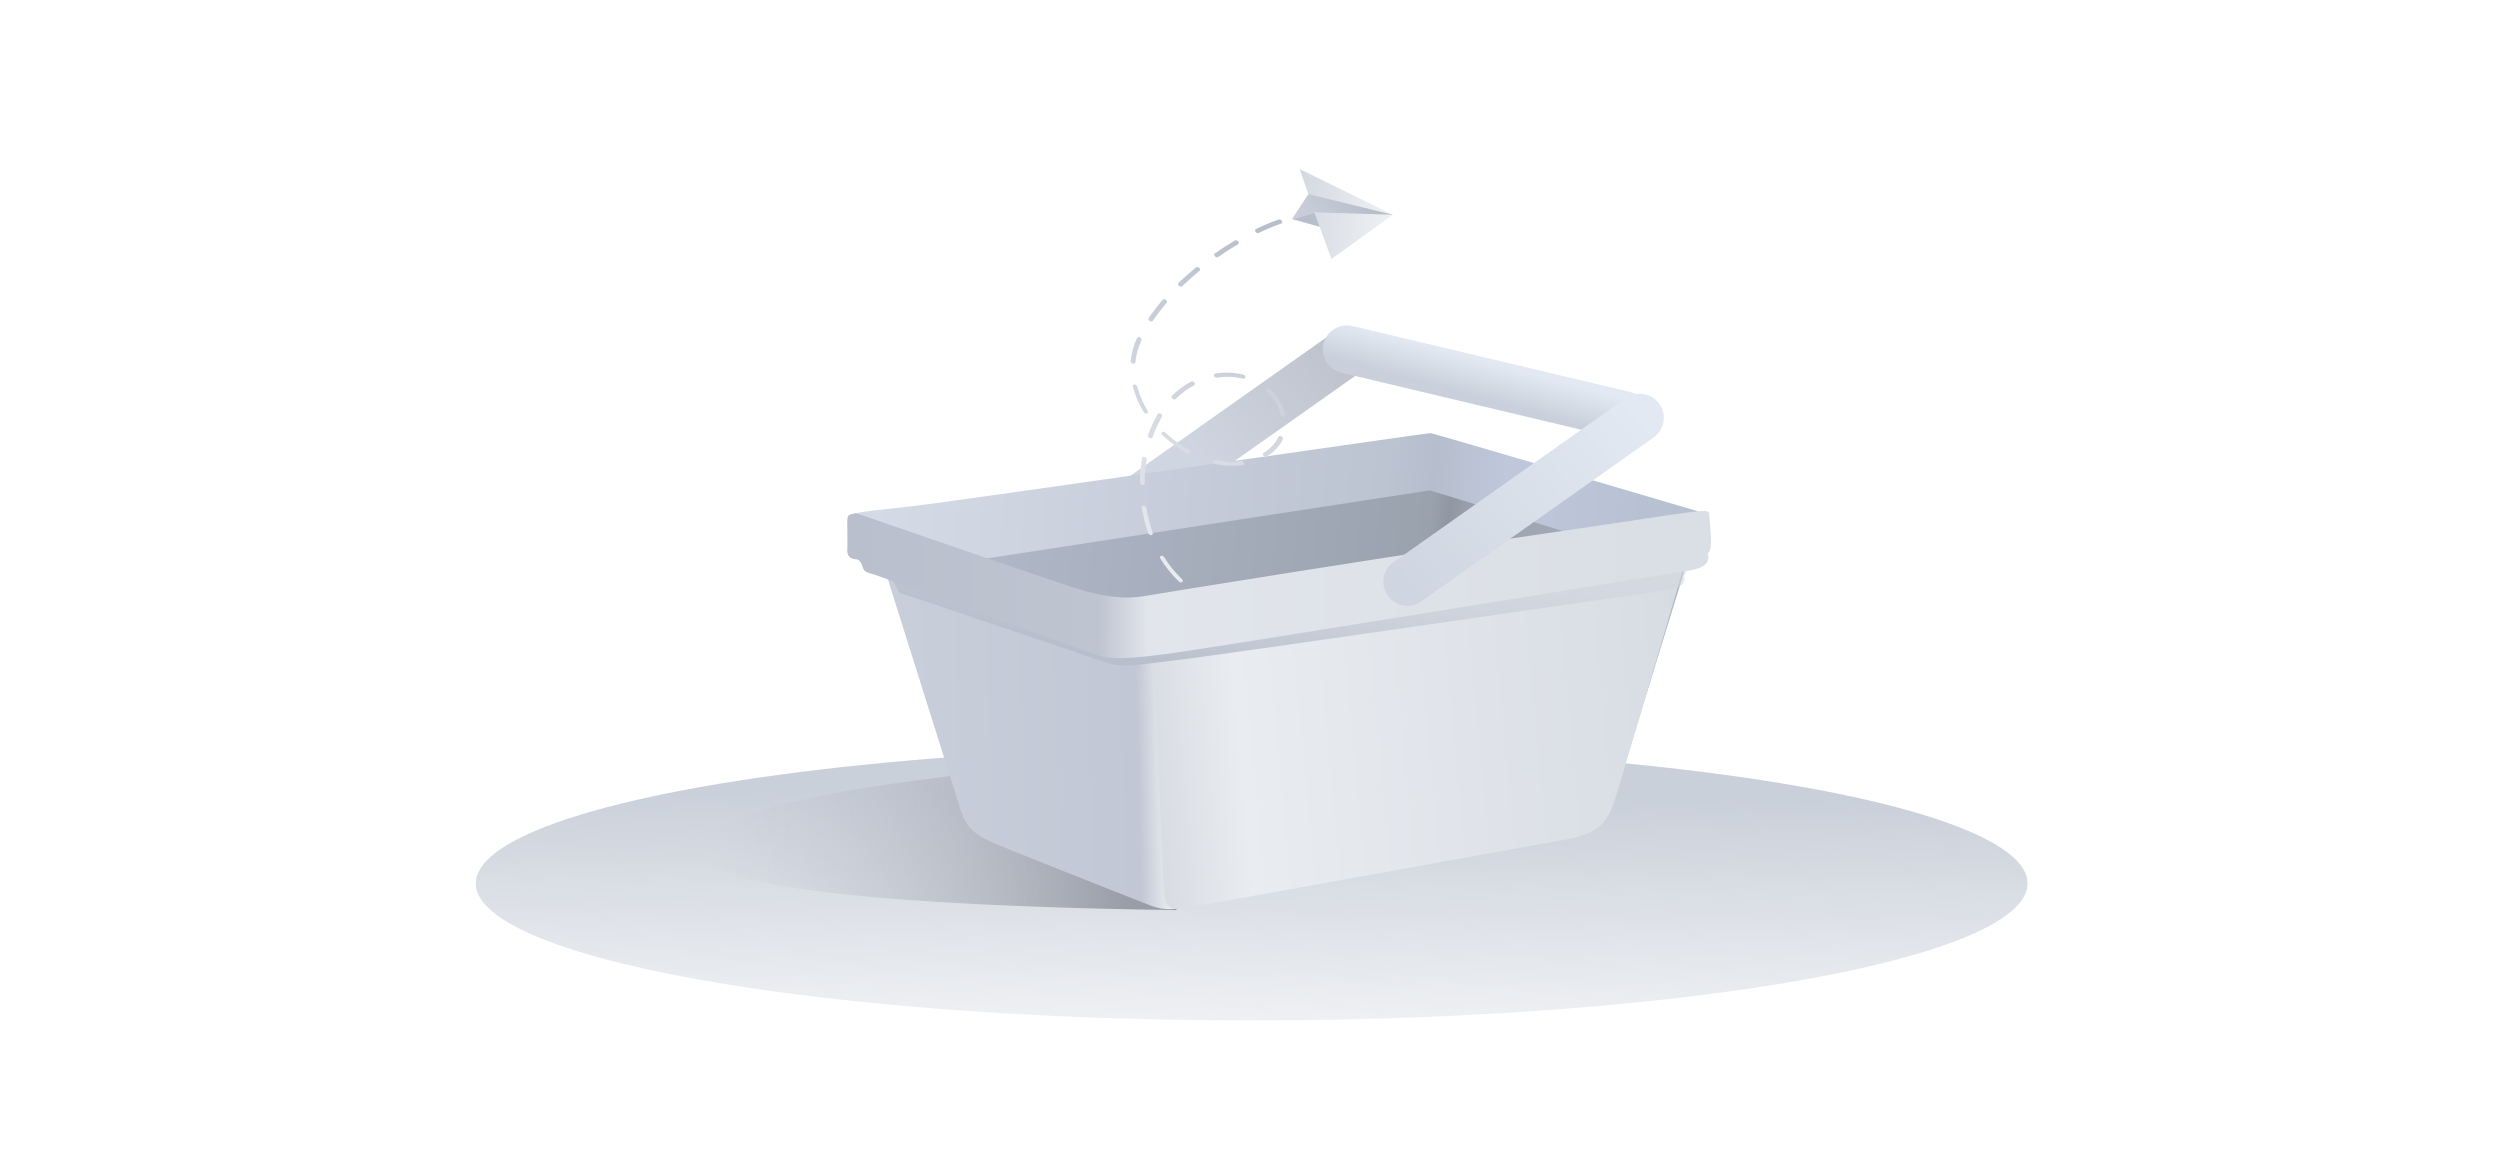 <svg width="426" height="200" viewBox="0 0 426 200" fill="none" xmlns="http://www.w3.org/2000/svg">
<ellipse cx="213.289" cy="150.538" rx="132.208" ry="23.35" fill="url(#paint0_linear_5384_94915)"/>
<g filter="url(#filter0_f_5384_94915)">
<path d="M200.381 155.077C208.848 145.997 193.774 143.446 193.868 136.267C193.963 129.089 170.424 131.16 165.865 131.727C139.813 134.97 120.371 138.17 120.276 145.348C120.181 152.526 165.693 154.623 200.381 155.077Z" fill="url(#paint1_linear_5384_94915)"/>
</g>
<path d="M233.507 58.529C233.818 59.374 233.842 60.297 233.576 61.154C233.31 62.011 232.77 62.756 232.037 63.273L192.409 91.241C191.971 91.55 191.477 91.769 190.954 91.886C190.431 92.003 189.89 92.016 189.361 91.924C188.293 91.737 187.341 91.134 186.715 90.246C186.088 89.359 185.838 88.26 186.019 87.192C186.201 86.123 186.799 85.173 187.683 84.549L227.311 56.581C227.823 56.221 228.411 55.983 229.03 55.887C229.65 55.791 230.283 55.839 230.882 56.027C231.481 56.216 232.03 56.539 232.485 56.973C232.94 57.407 233.29 57.94 233.507 58.529Z" fill="url(#paint2_linear_5384_94915)"/>
<path d="M289.017 90.816L274.396 138.242L206.502 150.511L173.539 138.549L162.071 92.084L248.795 78.598L289.017 90.816Z" fill="url(#paint3_linear_5384_94915)"/>
<path d="M146.432 90.431C142.069 87.076 145.523 87.462 155.706 86.222C165.888 84.981 243.221 73.77 243.743 73.801C244.266 73.832 289.32 87.118 289.32 87.118L286.857 96.751L243.638 83.562L157.739 96.751L146.432 90.431Z" fill="url(#paint4_linear_5384_94915)"/>
<path d="M200.95 99.149C201.028 99.206 201.121 99.24 201.218 99.247C201.301 99.255 201.385 99.23 201.45 99.177C201.484 99.149 201.509 99.114 201.524 99.073C201.54 99.031 201.546 98.986 201.541 98.941C201.535 98.892 201.52 98.844 201.496 98.8C201.471 98.753 201.438 98.71 201.399 98.673C200.239 97.565 199.227 96.314 198.39 94.95C198.331 94.856 198.245 94.782 198.143 94.739C198.049 94.695 197.942 94.687 197.842 94.716C197.8 94.728 197.761 94.752 197.73 94.783C197.699 94.815 197.677 94.854 197.665 94.896C197.654 94.943 197.653 94.992 197.661 95.039C197.669 95.087 197.688 95.132 197.714 95.172C198.599 96.61 199.666 97.93 200.889 99.099L200.95 99.149ZM195.854 91.103C195.901 91.136 195.953 91.161 196.008 91.177C196.06 91.193 196.114 91.2 196.168 91.196C196.215 91.193 196.261 91.18 196.303 91.158C196.341 91.137 196.374 91.106 196.397 91.069C196.421 91.032 196.435 90.99 196.437 90.946C196.441 90.898 196.434 90.85 196.418 90.806C195.931 89.425 195.572 88.003 195.345 86.558C195.325 86.455 195.271 86.361 195.19 86.294C195.108 86.221 195.006 86.175 194.896 86.163C194.85 86.157 194.802 86.16 194.757 86.174C194.712 86.188 194.67 86.211 194.635 86.242C194.604 86.273 194.581 86.312 194.568 86.354C194.555 86.397 194.552 86.442 194.561 86.485C194.794 87.972 195.162 89.436 195.659 90.858C195.696 90.958 195.764 91.044 195.854 91.103ZM194.459 82.554C194.518 82.596 194.585 82.625 194.655 82.641C194.719 82.655 194.786 82.653 194.849 82.636C194.905 82.62 194.955 82.587 194.992 82.541C195.026 82.495 195.045 82.439 195.044 82.381C195.05 81.025 195.168 79.673 195.396 78.337C195.408 78.239 195.382 78.14 195.322 78.061C195.257 77.972 195.166 77.904 195.061 77.867C194.967 77.831 194.862 77.831 194.769 77.868C194.728 77.885 194.693 77.911 194.666 77.945C194.638 77.98 194.62 78.02 194.613 78.063C194.389 79.434 194.273 80.821 194.267 82.21C194.268 82.275 194.285 82.338 194.317 82.394C194.353 82.457 194.401 82.511 194.459 82.554L194.459 82.554ZM195.812 74.596L195.888 74.649C195.98 74.696 196.087 74.708 196.187 74.685C196.23 74.675 196.27 74.654 196.303 74.625C196.335 74.596 196.36 74.559 196.375 74.518C196.802 73.299 197.348 72.125 198.006 71.013C198.029 70.972 198.041 70.928 198.044 70.882C198.046 70.836 198.038 70.791 198.02 70.749C197.98 70.648 197.908 70.563 197.815 70.506C197.726 70.447 197.62 70.42 197.513 70.427C197.468 70.43 197.424 70.443 197.386 70.466C197.347 70.489 197.314 70.521 197.29 70.559C196.616 71.698 196.058 72.901 195.624 74.15C195.599 74.227 195.604 74.311 195.638 74.384C195.675 74.469 195.735 74.542 195.812 74.595L195.812 74.596ZM200.475 76.108C201.047 76.51 201.64 76.88 202.253 77.218C202.301 77.245 202.352 77.263 202.406 77.274C202.456 77.284 202.507 77.285 202.558 77.277C202.603 77.269 202.646 77.252 202.684 77.225C202.72 77.2 202.748 77.166 202.766 77.127C202.785 77.086 202.793 77.042 202.791 76.997C202.789 76.948 202.777 76.9 202.756 76.856C202.733 76.807 202.703 76.763 202.666 76.724C202.627 76.684 202.583 76.649 202.534 76.622C201.095 75.822 199.765 74.841 198.576 73.706C198.536 73.667 198.49 73.634 198.44 73.609C198.392 73.585 198.34 73.569 198.286 73.561C198.237 73.554 198.186 73.557 198.137 73.569C198.094 73.579 198.053 73.6 198.018 73.629C197.986 73.658 197.96 73.695 197.945 73.736C197.93 73.777 197.926 73.821 197.932 73.864C197.946 73.967 197.997 74.061 198.074 74.131C198.823 74.849 199.625 75.51 200.475 76.108ZM206.826 78.967C206.883 79.007 206.948 79.036 207.016 79.052C208.651 79.407 210.268 79.474 211.779 79.248C211.822 79.242 211.863 79.225 211.899 79.2C211.934 79.175 211.963 79.141 211.983 79.103C212.001 79.061 212.01 79.016 212.009 78.971C212.009 78.925 211.998 78.881 211.978 78.84C211.935 78.744 211.862 78.663 211.771 78.609C211.683 78.554 211.578 78.529 211.475 78.539C210.062 78.75 208.547 78.688 207.015 78.356C206.965 78.345 206.914 78.343 206.863 78.35C206.818 78.356 206.775 78.373 206.737 78.398C206.701 78.422 206.672 78.454 206.653 78.493C206.633 78.532 206.623 78.576 206.624 78.621C206.629 78.686 206.651 78.749 206.687 78.804C206.727 78.864 206.778 78.916 206.838 78.956L206.826 78.967ZM195.027 70.373C195.101 70.427 195.188 70.459 195.279 70.468C195.358 70.477 195.438 70.457 195.504 70.413C195.534 70.392 195.559 70.365 195.577 70.334C195.595 70.302 195.607 70.268 195.61 70.232C195.617 70.15 195.596 70.068 195.552 69.999C194.743 68.669 194.152 67.277 193.801 65.88C193.774 65.778 193.712 65.688 193.627 65.624C193.542 65.557 193.438 65.519 193.33 65.514C193.281 65.513 193.233 65.521 193.188 65.539C193.147 65.556 193.111 65.582 193.082 65.616C193.055 65.65 193.036 65.69 193.029 65.733C193.02 65.779 193.023 65.826 193.035 65.871C193.408 67.35 194.036 68.822 194.895 70.23C194.93 70.285 194.974 70.335 195.027 70.374L195.027 70.373ZM199.846 67.972C199.927 68.031 200.024 68.065 200.125 68.069C200.168 68.071 200.21 68.064 200.251 68.049C200.291 68.035 200.328 68.012 200.358 67.982C201.273 67.053 202.328 66.27 203.484 65.662C203.523 65.642 203.557 65.612 203.581 65.576C203.606 65.54 203.62 65.498 203.624 65.454C203.628 65.407 203.622 65.359 203.606 65.315C203.589 65.265 203.564 65.219 203.531 65.179C203.462 65.093 203.369 65.03 203.263 64.999C203.169 64.967 203.066 64.974 202.976 65.016C201.768 65.647 200.665 66.461 199.708 67.428C199.677 67.46 199.655 67.499 199.643 67.542C199.631 67.584 199.629 67.629 199.638 67.672C199.659 67.775 199.715 67.867 199.796 67.934L199.846 67.972ZM215.387 77.746C215.458 77.796 215.541 77.827 215.627 77.838C215.704 77.848 215.781 77.832 215.847 77.793C216.701 77.286 217.442 76.612 218.026 75.813C218.244 75.507 218.433 75.181 218.591 74.841C218.609 74.798 218.617 74.751 218.615 74.705C218.613 74.658 218.601 74.613 218.58 74.572C218.532 74.474 218.455 74.393 218.359 74.341C218.31 74.313 218.257 74.293 218.201 74.281C218.15 74.271 218.097 74.27 218.045 74.279C217.999 74.288 217.955 74.307 217.917 74.335C217.881 74.362 217.854 74.399 217.837 74.44C217.694 74.75 217.525 75.046 217.332 75.327C216.791 76.072 216.104 76.7 215.311 77.173C215.274 77.196 215.243 77.227 215.222 77.265C215.2 77.303 215.189 77.346 215.188 77.389C215.189 77.49 215.228 77.587 215.296 77.662C215.324 77.693 215.354 77.721 215.387 77.746L215.387 77.746ZM192.887 61.893C192.934 61.926 192.986 61.952 193.041 61.969C193.091 61.984 193.143 61.99 193.194 61.987C193.241 61.984 193.287 61.972 193.329 61.951C193.368 61.93 193.401 61.901 193.424 61.864C193.448 61.828 193.463 61.786 193.466 61.743C193.593 60.447 193.941 59.182 194.495 58.003C194.514 57.96 194.523 57.913 194.521 57.866C194.519 57.819 194.507 57.773 194.486 57.731C194.439 57.632 194.361 57.55 194.264 57.498C194.172 57.444 194.065 57.423 193.959 57.439C193.915 57.445 193.873 57.462 193.836 57.488C193.8 57.514 193.77 57.548 193.75 57.588C193.17 58.825 192.805 60.15 192.672 61.508C192.668 61.581 192.685 61.654 192.722 61.717C192.762 61.787 192.819 61.848 192.887 61.893ZM207.052 64.271C207.103 64.308 207.161 64.335 207.222 64.352C207.279 64.367 207.339 64.371 207.397 64.362C208.786 64.112 210.296 64.166 211.821 64.521C211.915 64.545 212.014 64.532 212.097 64.484C212.134 64.462 212.164 64.43 212.185 64.393C212.206 64.356 212.217 64.314 212.218 64.272C212.218 64.173 212.182 64.078 212.117 64.004C212.047 63.921 211.954 63.861 211.849 63.831C210.204 63.448 208.575 63.391 207.077 63.663C207.032 63.67 206.988 63.686 206.95 63.711C206.914 63.735 206.885 63.768 206.865 63.806C206.845 63.846 206.836 63.89 206.836 63.934C206.837 63.983 206.848 64.03 206.868 64.075C206.909 64.156 206.97 64.226 207.045 64.278L207.052 64.271ZM218.414 70.879C218.478 70.924 218.553 70.955 218.631 70.968C218.701 70.98 218.773 70.972 218.839 70.945C218.897 70.92 218.944 70.875 218.97 70.818C218.997 70.757 219.003 70.69 218.986 70.626C218.637 69.088 217.743 67.575 216.447 66.331C216.366 66.254 216.263 66.203 216.152 66.186C216.104 66.178 216.056 66.18 216.009 66.192C215.963 66.204 215.919 66.225 215.881 66.255C215.848 66.284 215.822 66.322 215.806 66.364C215.79 66.406 215.785 66.451 215.791 66.495C215.806 66.6 215.857 66.696 215.935 66.767C217.093 67.874 217.887 69.223 218.188 70.592C218.204 70.65 218.231 70.704 218.268 70.751C218.308 70.802 218.358 70.845 218.414 70.879ZM195.899 54.693C195.986 54.756 196.092 54.789 196.199 54.787C196.245 54.787 196.29 54.776 196.331 54.756C196.371 54.736 196.407 54.707 196.434 54.67C196.581 54.464 196.727 54.257 196.873 54.053C197.456 53.232 198.103 52.408 198.792 51.598C198.821 51.565 198.84 51.526 198.849 51.483C198.858 51.438 198.856 51.391 198.846 51.346C198.818 51.243 198.757 51.153 198.672 51.089C198.587 51.021 198.483 50.981 198.374 50.976C198.327 50.973 198.281 50.98 198.238 50.998C198.195 51.015 198.157 51.041 198.126 51.075C197.426 51.894 196.769 52.731 196.177 53.566C196.03 53.775 195.88 53.984 195.733 54.191C195.711 54.228 195.697 54.27 195.692 54.313C195.688 54.357 195.693 54.4 195.708 54.441C195.74 54.539 195.804 54.624 195.888 54.683L195.899 54.693ZM200.945 48.744C201.025 48.802 201.121 48.836 201.22 48.84C201.263 48.843 201.305 48.837 201.346 48.823C201.386 48.809 201.423 48.787 201.454 48.759C202.373 47.872 203.362 46.997 204.395 46.158C204.43 46.131 204.457 46.096 204.475 46.055C204.492 46.013 204.499 45.967 204.495 45.922C204.491 45.871 204.476 45.822 204.452 45.778C204.427 45.729 204.394 45.685 204.354 45.647C204.313 45.608 204.266 45.575 204.214 45.55C204.165 45.526 204.112 45.51 204.057 45.503C204.007 45.497 203.956 45.5 203.907 45.513C203.862 45.525 203.821 45.547 203.787 45.578C202.741 46.431 201.74 47.317 200.812 48.206C200.782 48.237 200.759 48.275 200.747 48.317C200.736 48.361 200.734 48.408 200.744 48.453C200.753 48.503 200.772 48.551 200.8 48.594C200.828 48.64 200.865 48.682 200.907 48.717L200.945 48.744ZM207.094 43.737C207.168 43.792 207.256 43.827 207.348 43.838C207.429 43.849 207.51 43.83 207.579 43.786C208.675 43.023 209.81 42.295 210.948 41.62C210.987 41.599 211.021 41.569 211.045 41.532C211.069 41.494 211.083 41.451 211.086 41.406C211.088 41.358 211.081 41.309 211.064 41.263C211.045 41.213 211.017 41.167 210.982 41.126C210.945 41.083 210.902 41.046 210.854 41.016C210.807 40.987 210.755 40.965 210.701 40.952C210.65 40.939 210.598 40.936 210.546 40.942C210.499 40.947 210.454 40.963 210.414 40.989C209.263 41.669 208.117 42.407 207.008 43.177C206.973 43.202 206.944 43.235 206.925 43.273C206.906 43.313 206.897 43.357 206.898 43.402C206.9 43.45 206.911 43.498 206.932 43.542C206.954 43.59 206.984 43.634 207.02 43.673C207.043 43.694 207.067 43.714 207.092 43.731L207.094 43.737ZM214.072 39.623C214.138 39.67 214.215 39.701 214.295 39.713C214.367 39.725 214.44 39.715 214.506 39.685C215.739 39.078 217.009 38.547 218.309 38.095C218.351 38.082 218.39 38.058 218.422 38.027C218.452 37.996 218.474 37.958 218.486 37.916C218.498 37.872 218.5 37.825 218.491 37.78C218.482 37.731 218.464 37.683 218.437 37.64C218.408 37.593 218.372 37.552 218.331 37.516C218.289 37.48 218.241 37.45 218.19 37.428C218.141 37.407 218.088 37.394 218.035 37.389C217.986 37.385 217.936 37.391 217.889 37.405C216.564 37.868 215.269 38.41 214.011 39.028C213.972 39.047 213.938 39.075 213.912 39.11C213.887 39.145 213.871 39.187 213.866 39.23C213.857 39.328 213.886 39.427 213.949 39.504C213.983 39.551 214.025 39.591 214.073 39.623L214.072 39.623Z" fill="url(#paint5_linear_5384_94915)"/>
<path d="M225.407 38.794L220.176 37.337L223.975 36.189L225.407 38.794Z" fill="url(#paint6_linear_5384_94915)"/>
<path d="M237.35 36.601L221.442 28.793L222.96 33.1L220.177 37.339L223.976 36.192L226.867 44.127L237.35 36.601Z" fill="url(#paint7_linear_5384_94915)"/>
<path d="M237.353 36.593L222.96 33.092L220.178 37.334L223.977 36.186L237.353 36.593Z" fill="url(#paint8_linear_5384_94915)"/>
<path d="M168.899 138.978C183.376 135.782 233.649 126.274 237.996 126.888C242.342 127.501 269.478 138.089 269.478 138.089L200.77 152.129L168.899 138.978Z" fill="url(#paint9_linear_5384_94915)"/>
<path d="M150.17 95.144C153.857 106.943 162.489 134.151 163.429 137.166C164.368 140.18 164.931 141.875 170.003 143.947C175.074 146.019 192.167 152.802 194.609 153.743C197.05 154.684 198.177 155.344 202.216 154.59C206.254 153.837 200.243 106.021 200.243 106.021C200.243 106.021 190.476 107.78 185.874 106.744C181.273 105.708 150.17 95.144 150.17 95.144Z" fill="url(#paint10_linear_5384_94915)"/>
<path d="M287.918 93.008C283.489 108.575 277.067 129.927 275.999 133.598C274.332 139.228 273.798 141.888 266.256 143.172C258.715 144.456 207.147 153.887 203.578 154.419C200.009 154.951 198.68 155.522 198.368 152.253C198.055 148.984 196.349 106.668 196.349 106.668L287.918 93.008Z" fill="url(#paint11_linear_5384_94915)"/>
<g filter="url(#filter1_f_5384_94915)">
<path d="M151.447 92.425C150.113 92.612 149.985 92.613 150.005 93.983C150.039 96.409 151.663 97.87 153.26 101.007C154.442 101.336 186.068 112.101 188.747 112.985C191.427 113.869 194.338 113.198 200.991 112.425C207.644 111.652 281.622 100.891 284.075 100.552C286.528 100.213 287.35 99.33 286.916 98.149C287.745 97.766 287.357 94.9 287.357 94.9C287.234 93.076 287.178 93.152 287.152 92.423C287.126 91.694 285.942 92.015 265.571 94.718C241.761 97.774 200.474 103.702 197.499 104.182C194.524 104.661 191.167 104.476 186.302 103.083C181.437 101.69 151.447 92.425 151.447 92.425Z" fill="url(#paint12_linear_5384_94915)"/>
</g>
<path d="M145.917 87.454C144.488 87.677 144.351 87.679 144.372 89.32C144.393 90.961 144.422 93.274 144.37 93.857C144.368 94.952 145.148 95.266 145.931 95.309C146.443 95.336 146.722 95.811 147.005 96.662C147.288 97.513 147.697 97.508 148.964 97.903C150.23 98.297 183.42 110.347 186.289 111.406C189.158 112.464 191.848 112.331 198.973 111.406C206.097 110.481 285.318 97.593 287.946 97.187C290.573 96.78 291.453 95.723 290.988 94.309C291.876 93.85 291.461 90.418 291.461 90.418C291.329 88.234 291.269 88.324 291.241 87.451C290.828 86.629 289.945 86.963 268.13 90.201C242.632 93.86 198.418 100.96 195.233 101.534C192.047 102.108 188.452 101.887 183.242 100.218C178.033 98.549 145.917 87.454 145.917 87.454Z" fill="url(#paint13_linear_5384_94915)"/>
<path d="M280.329 72.706C279.896 73.495 279.215 74.121 278.393 74.488C277.571 74.854 276.652 74.94 275.779 74.733L228.536 63.501C228.015 63.377 227.523 63.151 227.09 62.837C226.657 62.522 226.291 62.125 226.012 61.669C225.449 60.746 225.276 59.635 225.533 58.581C225.79 57.526 226.454 56.615 227.381 56.046C228.307 55.478 229.419 55.299 230.472 55.55L277.715 66.782C278.324 66.927 278.891 67.211 279.372 67.612C279.853 68.012 280.234 68.518 280.487 69.091C280.74 69.663 280.857 70.287 280.83 70.914C280.802 71.541 280.631 72.154 280.329 72.706Z" fill="url(#paint14_linear_5384_94915)"/>
<path d="M283.265 69.787C283.575 70.632 283.599 71.555 283.334 72.412C283.068 73.269 282.527 74.014 281.795 74.531L242.167 102.499C241.729 102.808 241.235 103.027 240.712 103.144C240.189 103.261 239.648 103.274 239.119 103.181C238.051 102.995 237.099 102.391 236.472 101.504C235.846 100.617 235.596 99.518 235.777 98.45C235.959 97.381 236.557 96.431 237.441 95.807L277.069 67.839C277.581 67.478 278.169 67.241 278.788 67.145C279.407 67.049 280.041 67.097 280.64 67.285C281.239 67.474 281.787 67.797 282.243 68.231C282.698 68.665 283.048 69.197 283.265 69.787Z" fill="url(#paint15_linear_5384_94915)"/>
<defs>
<filter id="filter0_f_5384_94915" x="118.275" y="129.012" width="86.688" height="28.066" filterUnits="userSpaceOnUse" color-interpolation-filters="sRGB">
<feFlood flood-opacity="0" result="BackgroundImageFix"/>
<feBlend mode="normal" in="SourceGraphic" in2="BackgroundImageFix" result="shape"/>
<feGaussianBlur stdDeviation="1" result="effect1_foregroundBlur_5384_94915"/>
</filter>
<filter id="filter1_f_5384_94915" x="142.586" y="84.669" width="152.28" height="36.151" filterUnits="userSpaceOnUse" color-interpolation-filters="sRGB">
<feFlood flood-opacity="0" result="BackgroundImageFix"/>
<feBlend mode="normal" in="SourceGraphic" in2="BackgroundImageFix" result="shape"/>
<feGaussianBlur stdDeviation="3.709" result="effect1_foregroundBlur_5384_94915"/>
</filter>
<linearGradient id="paint0_linear_5384_94915" x1="213.65" y1="135.063" x2="213.29" y2="173.888" gradientUnits="userSpaceOnUse">
<stop stop-color="#C2C9D4" stop-opacity="0.88"/>
<stop offset="1" stop-color="#C4CAD5" stop-opacity="0.28"/>
</linearGradient>
<linearGradient id="paint1_linear_5384_94915" x1="192.685" y1="146.317" x2="119.724" y2="144.306" gradientUnits="userSpaceOnUse">
<stop stop-color="#989DA7"/>
<stop offset="1" stop-color="#C4CAD5" stop-opacity="0"/>
</linearGradient>
<linearGradient id="paint2_linear_5384_94915" x1="205.205" y1="81.013" x2="231.026" y2="58.469" gradientUnits="userSpaceOnUse">
<stop stop-color="#D0D6E1"/>
<stop offset="1" stop-color="#BCC1CB"/>
</linearGradient>
<linearGradient id="paint3_linear_5384_94915" x1="286.586" y1="112.834" x2="169.703" y2="100.528" gradientUnits="userSpaceOnUse">
<stop stop-color="#B1B9C7"/>
<stop offset="0.331" stop-color="#999FAB"/>
<stop offset="0.358" stop-color="#9097A3"/>
<stop offset="0.385" stop-color="#9AA2AE"/>
<stop offset="1" stop-color="#AFB7C7"/>
</linearGradient>
<linearGradient id="paint4_linear_5384_94915" x1="279.562" y1="101.062" x2="144.376" y2="90.882" gradientUnits="userSpaceOnUse">
<stop stop-color="#B7C1D2"/>
<stop offset="0.176" stop-color="#BFC8DB"/>
<stop offset="0.27" stop-color="#B6BECD"/>
<stop offset="0.33" stop-color="#BCC3D1"/>
<stop offset="1" stop-color="#D6DCE7"/>
</linearGradient>
<linearGradient id="paint5_linear_5384_94915" x1="223.483" y1="43.494" x2="197.075" y2="110.05" gradientUnits="userSpaceOnUse">
<stop stop-color="#B8BFCC"/>
<stop offset="1" stop-color="#F3F5F7"/>
</linearGradient>
<linearGradient id="paint6_linear_5384_94915" x1="223.529" y1="36.673" x2="227.978" y2="34.745" gradientUnits="userSpaceOnUse">
<stop stop-color="#B8BFCC"/>
<stop offset="1" stop-color="#C8CDD9"/>
</linearGradient>
<linearGradient id="paint7_linear_5384_94915" x1="203.749" y1="36.233" x2="239.685" y2="39.021" gradientUnits="userSpaceOnUse">
<stop stop-color="#B8BFCC"/>
<stop offset="1" stop-color="#F3F5F7"/>
</linearGradient>
<linearGradient id="paint8_linear_5384_94915" x1="233.914" y1="36.472" x2="228.434" y2="42.009" gradientUnits="userSpaceOnUse">
<stop stop-color="#B8BFCC"/>
<stop offset="1" stop-color="#C8CDD9"/>
</linearGradient>
<linearGradient id="paint9_linear_5384_94915" x1="264.916" y1="136.405" x2="156.206" y2="146.585" gradientUnits="userSpaceOnUse">
<stop stop-color="#9298A4"/>
<stop offset="1" stop-color="#9499A3"/>
</linearGradient>
<linearGradient id="paint10_linear_5384_94915" x1="204.079" y1="133.6" x2="155.073" y2="134.731" gradientUnits="userSpaceOnUse">
<stop offset="0.111" stop-color="#E7EAEE"/>
<stop offset="0.205" stop-color="#C1C7D4"/>
<stop offset="1" stop-color="#C8CEDA"/>
</linearGradient>
<linearGradient id="paint11_linear_5384_94915" x1="317.259" y1="110.646" x2="196.358" y2="121.922" gradientUnits="userSpaceOnUse">
<stop stop-color="#D0D5DE"/>
<stop offset="0.882" stop-color="#E9ECF0"/>
<stop offset="1" stop-color="#D9DDE3"/>
</linearGradient>
<linearGradient id="paint12_linear_5384_94915" x1="172.41" y1="108.226" x2="189.429" y2="32.781" gradientUnits="userSpaceOnUse">
<stop stop-color="#B8BFCC"/>
<stop offset="1" stop-color="#F3F5F7" stop-opacity="0"/>
</linearGradient>
<linearGradient id="paint13_linear_5384_94915" x1="291.955" y1="99.938" x2="144.215" y2="99.435" gradientUnits="userSpaceOnUse">
<stop offset="0.08" stop-color="#DADEE5"/>
<stop offset="0.652" stop-color="#E2E5EC"/>
<stop offset="0.709" stop-color="#BEC4D0"/>
<stop offset="1" stop-color="#B9BFCC"/>
</linearGradient>
<linearGradient id="paint14_linear_5384_94915" x1="271.675" y1="73.161" x2="273.352" y2="66.987" gradientUnits="userSpaceOnUse">
<stop stop-color="#CAD0DB"/>
<stop offset="1" stop-color="#E3E9F2"/>
</linearGradient>
<linearGradient id="paint15_linear_5384_94915" x1="241.259" y1="101.773" x2="278.304" y2="69.085" gradientUnits="userSpaceOnUse">
<stop stop-color="#D0D6E1"/>
<stop offset="1" stop-color="#E3E9F2"/>
</linearGradient>
</defs>
</svg>
